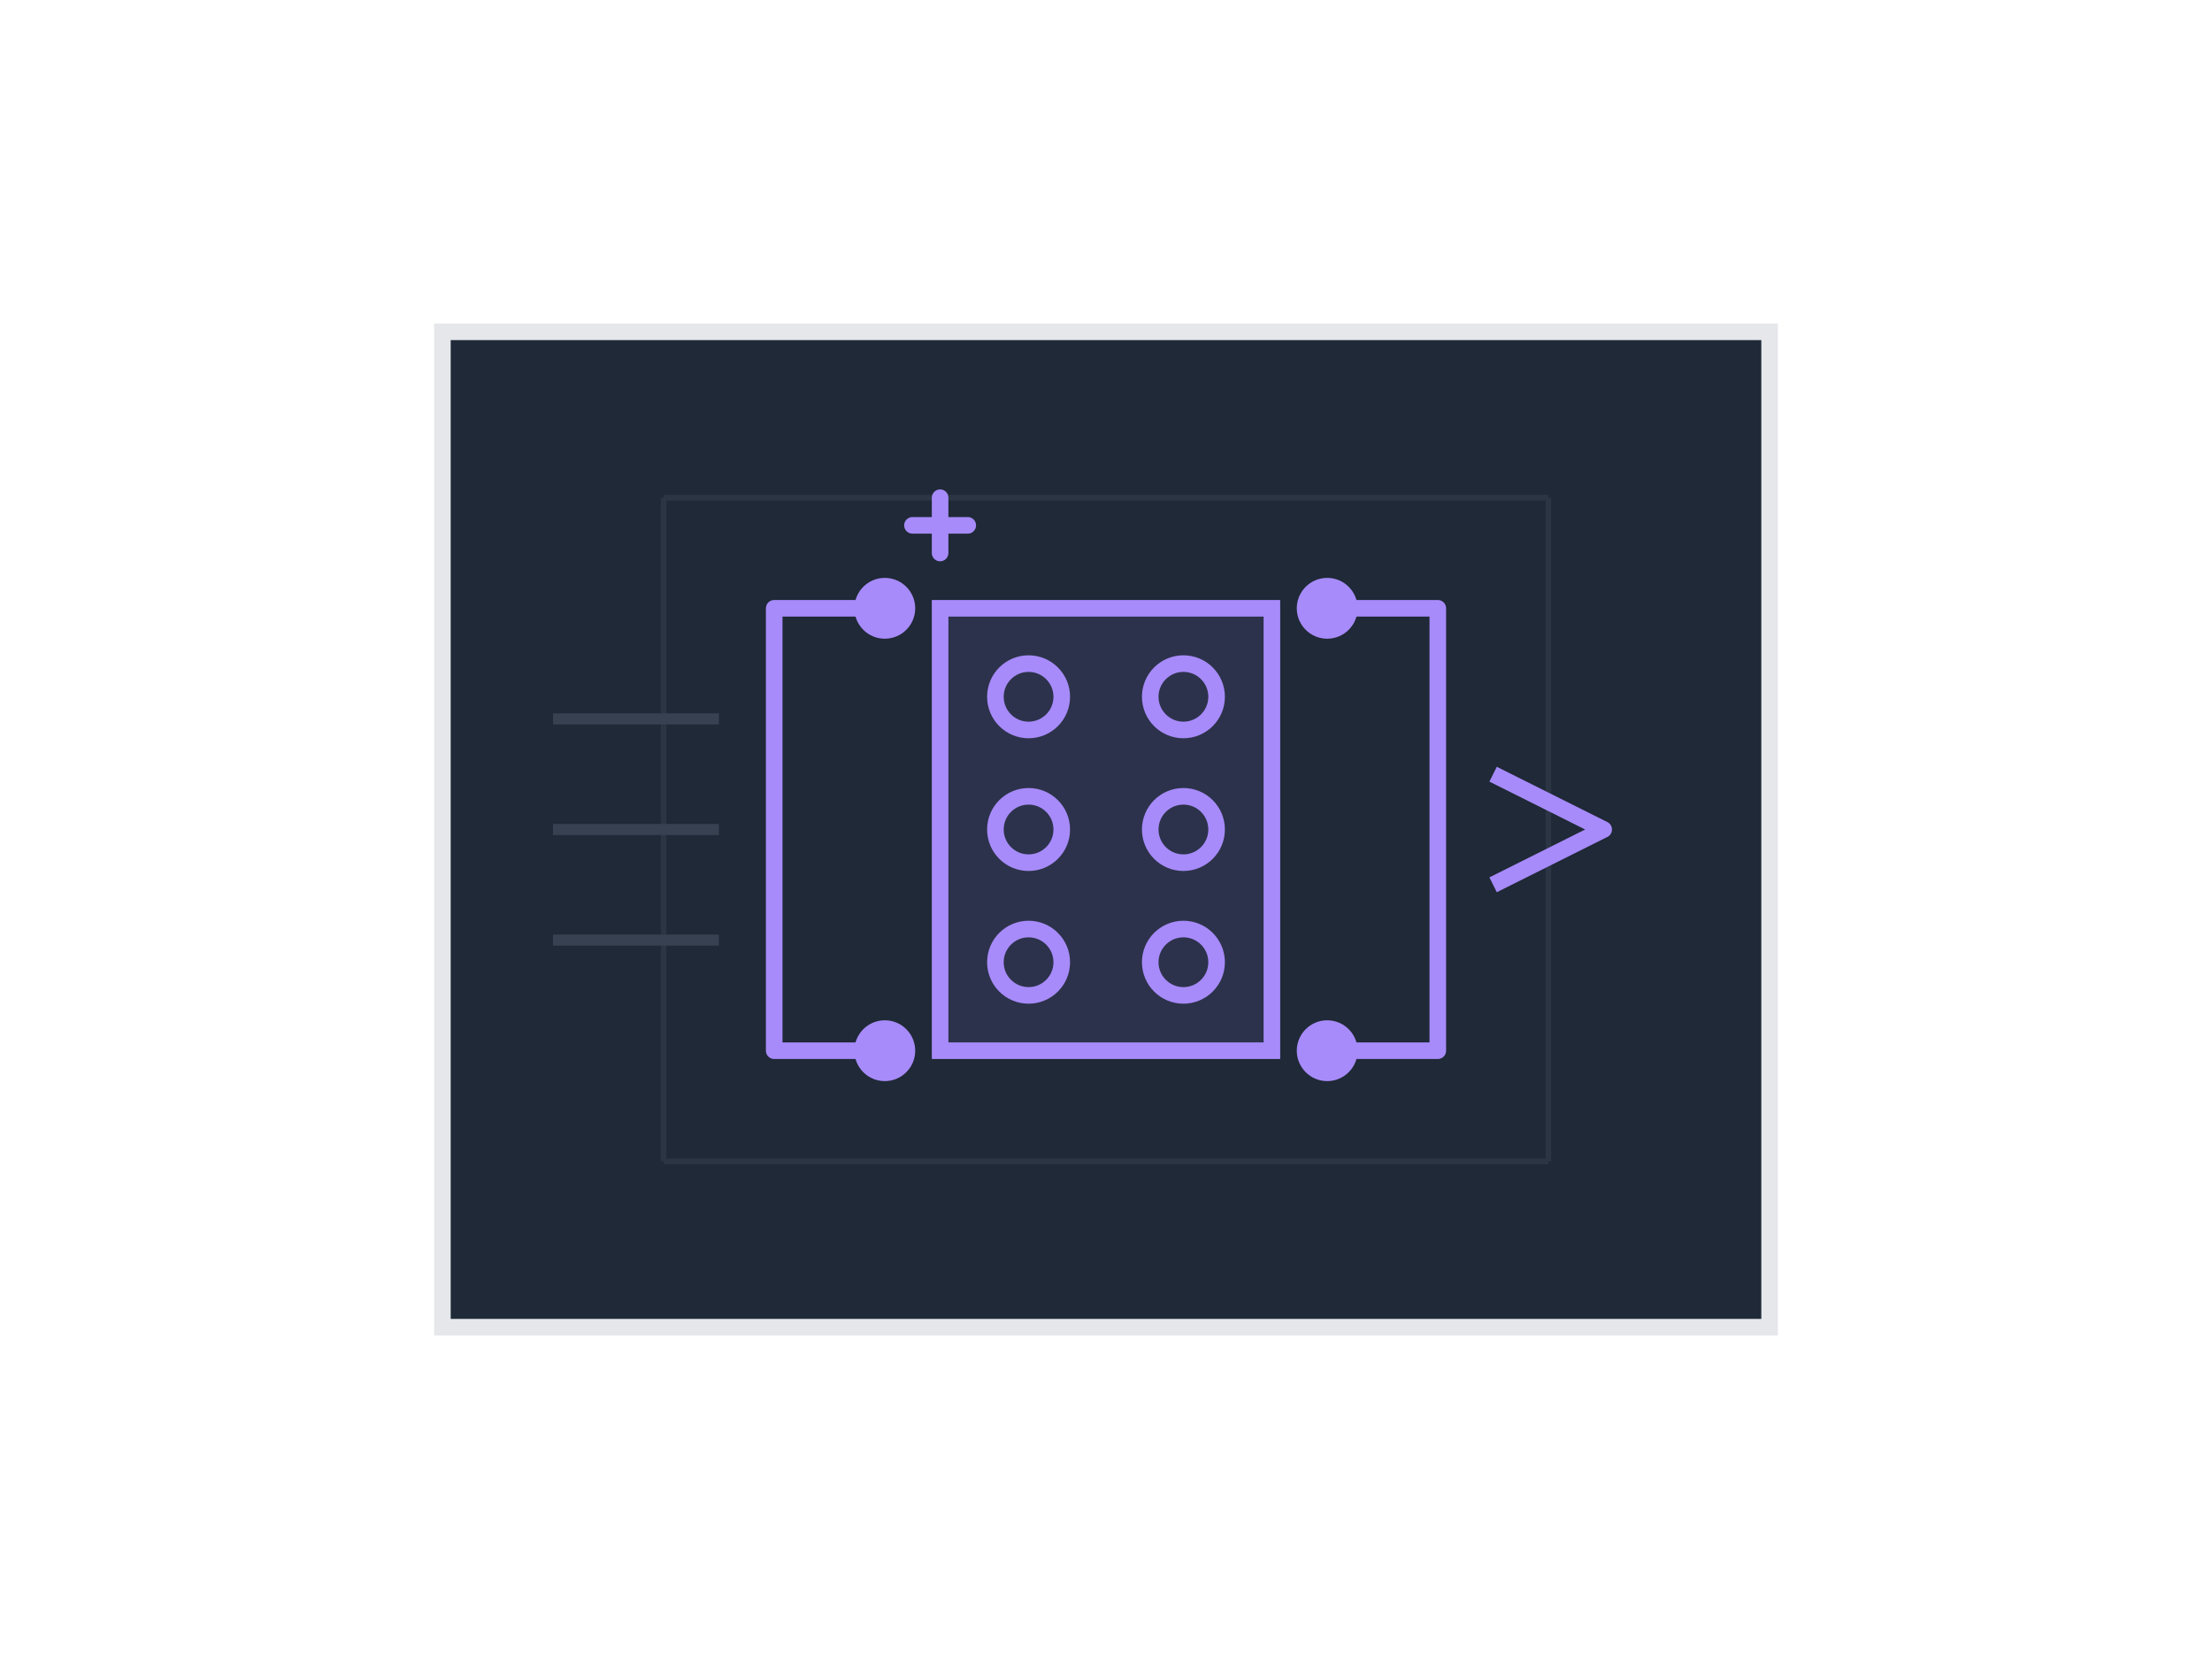 <svg xmlns="http://www.w3.org/2000/svg" viewBox="0 0 200 150">
  <!-- Base Container -->
  <rect x="40" y="30" width="120" height="90" fill="#1f2937" stroke="#e5e7eb" stroke-width="1.5"/>
  
  <!-- Background grid suggesting development environment -->
  <g stroke="#374151" stroke-width="0.5" opacity="0.5">
    <line x1="60" y1="45" x2="140" y2="45"/>
    <line x1="60" y1="105" x2="140" y2="105"/>
    <line x1="60" y1="45" x2="60" y2="105"/>
    <line x1="140" y1="45" x2="140" y2="105"/>
  </g>

  <!-- Code brackets representing development -->
  <g stroke="#a78bfa" stroke-width="1.5" fill="none">
    <!-- Left bracket with decorative ends -->
    <path d="M80 55 L70 55 L70 95 L80 95" stroke-linejoin="round"/>
    <circle cx="80" cy="55" r="2" fill="#a78bfa"/>
    <circle cx="80" cy="95" r="2" fill="#a78bfa"/>
    
    <!-- Right bracket with decorative ends -->
    <path d="M120 55 L130 55 L130 95 L120 95" stroke-linejoin="round"/>
    <circle cx="120" cy="55" r="2" fill="#a78bfa"/>
    <circle cx="120" cy="95" r="2" fill="#a78bfa"/>
  </g>

  <!-- Left side development indicators -->
  <g stroke="#374151" stroke-width="1">
    <line x1="50" y1="65" x2="65" y2="65"/>
    <line x1="50" y1="75" x2="65" y2="75"/>
    <line x1="50" y1="85" x2="65" y2="85"/>
  </g>

  <!-- Central development element -->
  <rect x="85" y="55" width="30" height="40" 
        fill="#a78bfa" fill-opacity="0.1" 
        stroke="#a78bfa" stroke-width="1.5"/>
  
  <!-- Connection dots pattern -->
  <g stroke="#a78bfa" stroke-width="1.5" fill="none">
    <circle cx="93" cy="63" r="3"/>
    <circle cx="93" cy="75" r="3"/>
    <circle cx="93" cy="87" r="3"/>
    <circle cx="107" cy="63" r="3"/>
    <circle cx="107" cy="75" r="3"/>
    <circle cx="107" cy="87" r="3"/>
  </g>

  <!-- Right side element suggesting output/deployment -->
  <g stroke="#a78bfa" stroke-width="1.5" fill="none">
    <path d="M135 70 L145 75 L135 80" stroke-linejoin="round"/>
  </g>

  <!-- Active development indicator -->
  <path d="M85 45 L85 50 M82.5 47.5 L87.5 47.5" 
        stroke="#a78bfa" 
        stroke-width="1.5"
        stroke-linecap="round"/>
</svg>